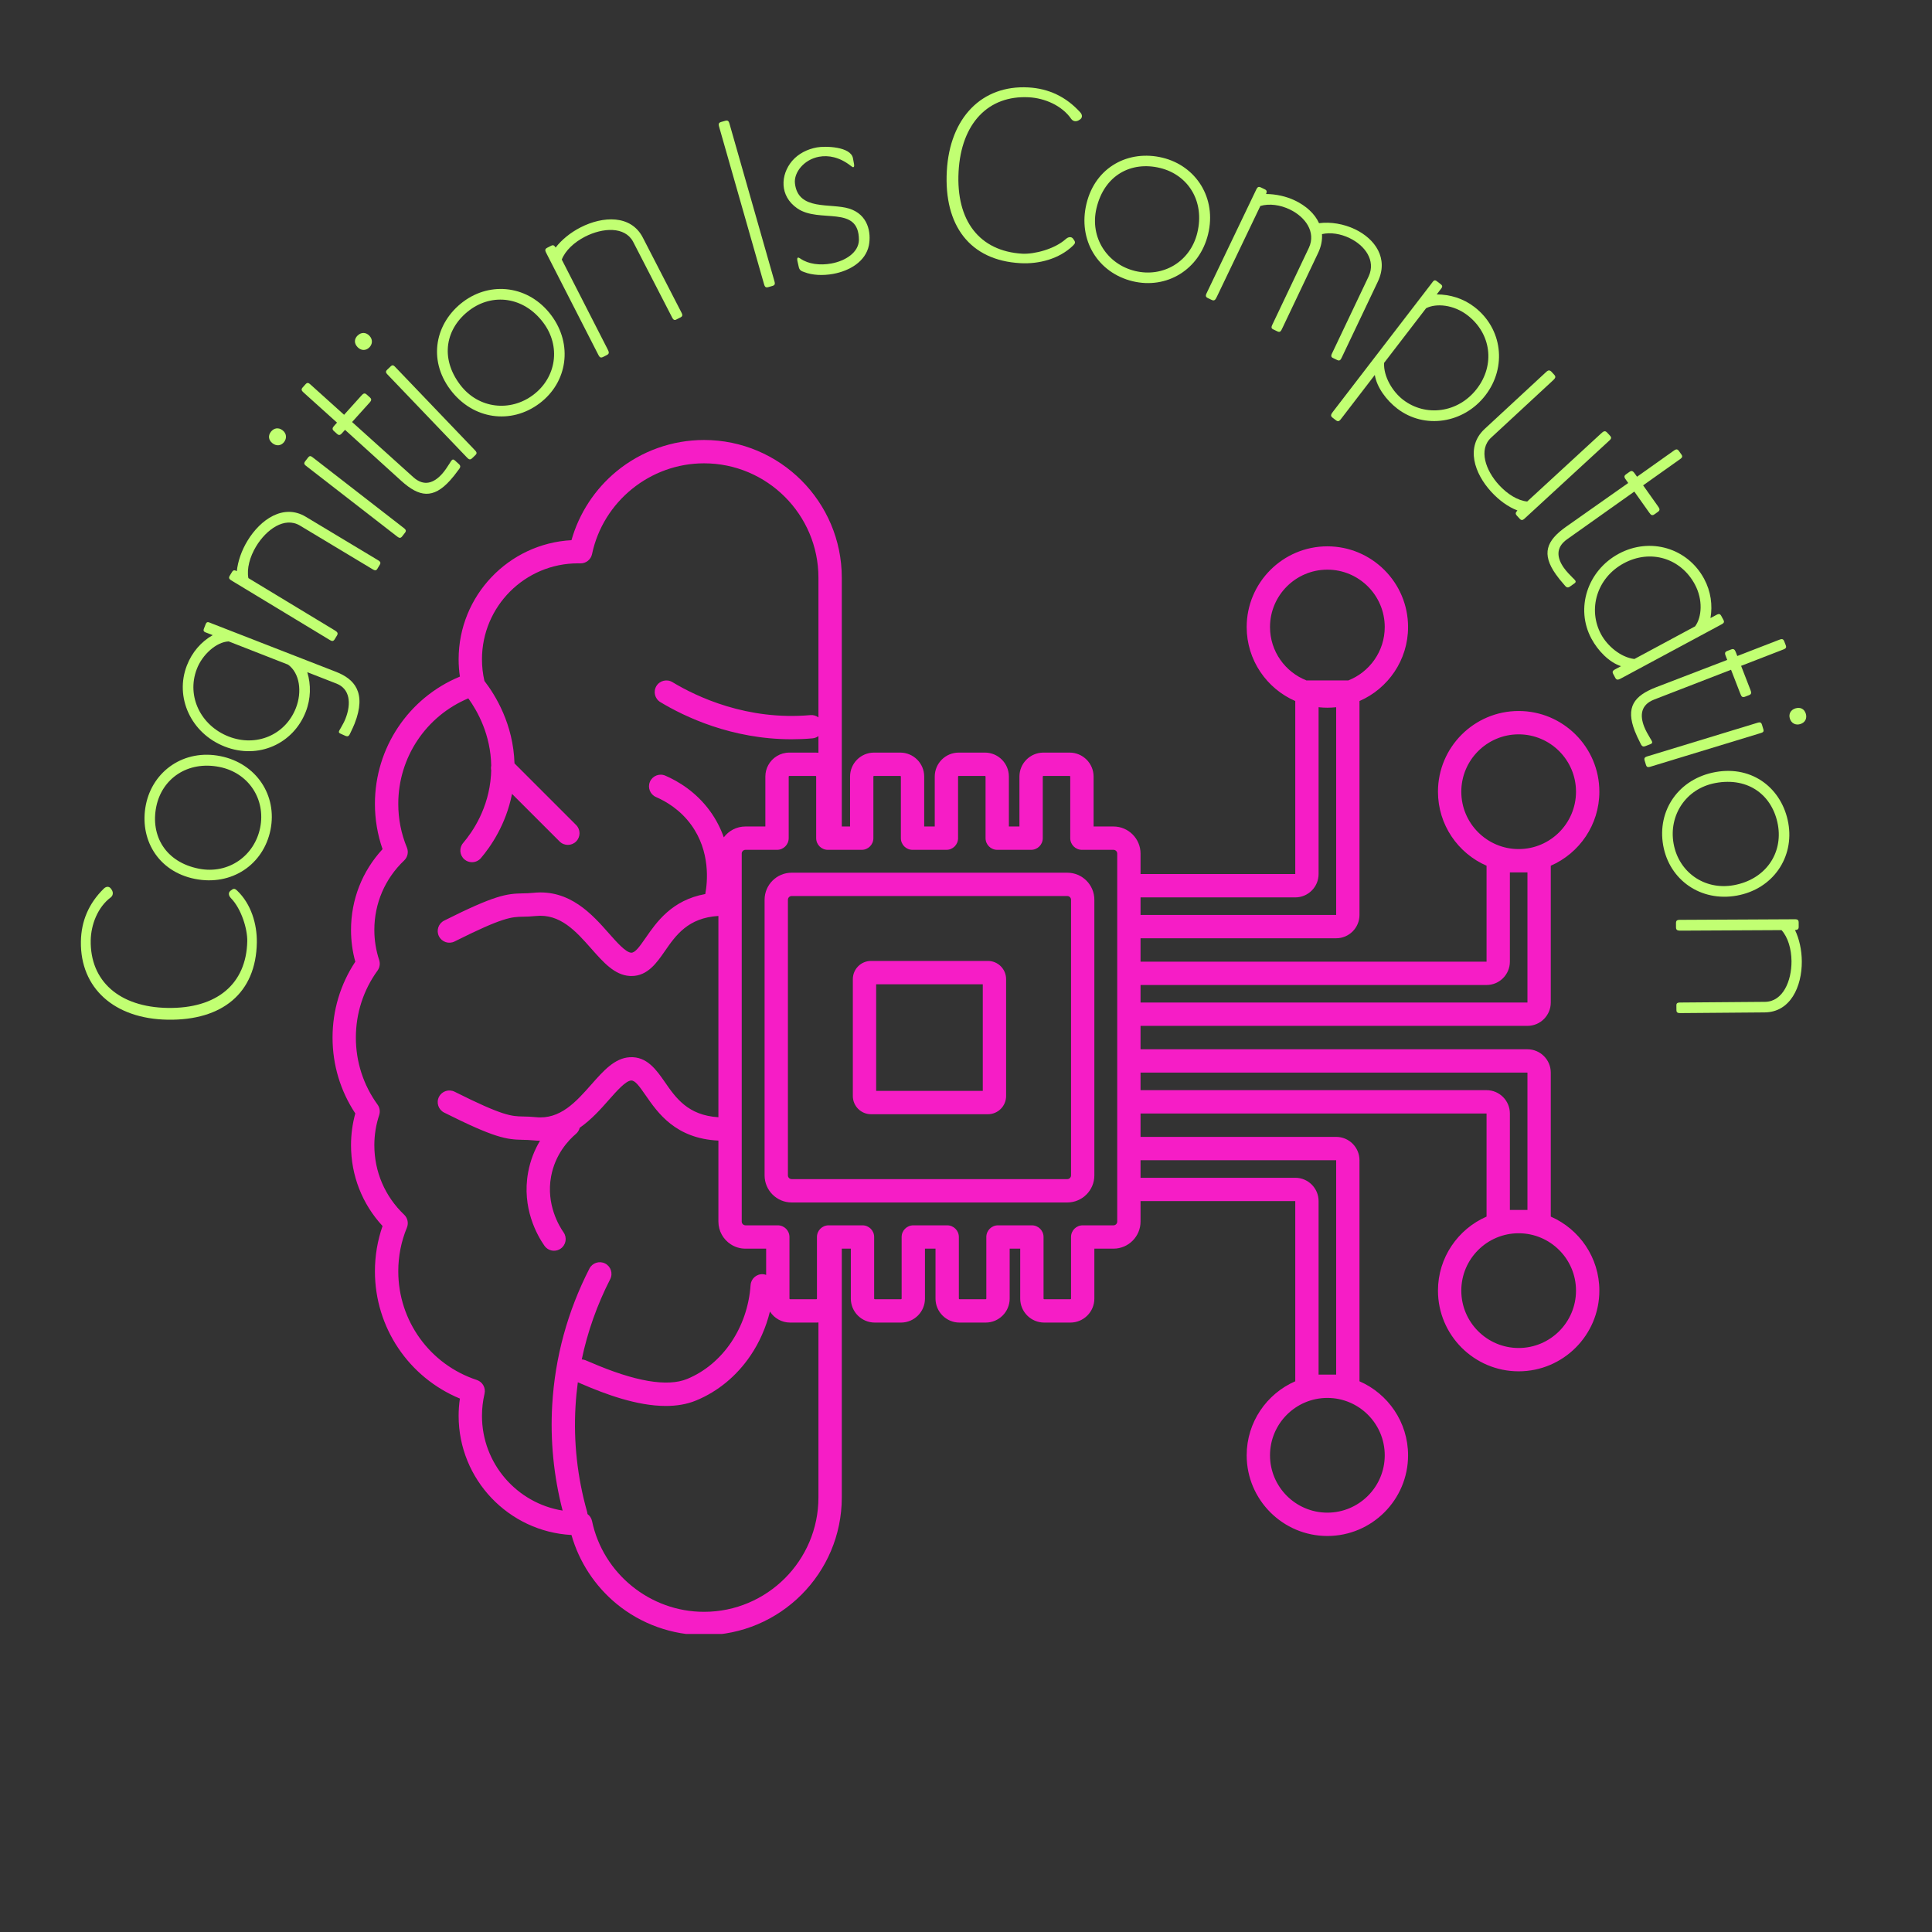 <svg xmlns="http://www.w3.org/2000/svg" xmlns:xlink="http://www.w3.org/1999/xlink" width="500" zoomAndPan="magnify" viewBox="0 0 375 375" height="500" preserveAspectRatio="xMidYMid meet" version="1.0"><rect x="0" y="0" width="375" height="375" fill="#333333" stroke="none"/><defs><g/><clipPath id="76880f5947"><path d="M 64.547 85.402 L 310.434 85.402 L 310.434 317.152 L 64.547 317.152 Z M 64.547 85.402 " clip-rule="nonzero"/></clipPath></defs><path fill="#f61dc6" d="M 170.062 191.047 L 190.758 191.047 L 190.758 211.742 L 170.062 211.742 Z M 169.066 216.27 L 191.754 216.27 C 193.703 216.27 195.285 214.684 195.285 212.738 L 195.285 190.051 C 195.285 188.102 193.703 186.516 191.754 186.516 L 169.066 186.516 C 167.117 186.516 165.535 188.102 165.535 190.051 L 165.535 212.738 C 165.535 214.684 167.117 216.27 169.066 216.27 " fill-opacity="1" fill-rule="nonzero"/><g clip-path="url(#76880f5947)"><path fill="#f61dc6" d="M 73.598 186.348 C 72.977 184.465 72.66 182.5 72.66 180.504 C 72.66 175.355 74.715 170.562 78.449 167.012 C 79.125 166.367 79.336 165.371 78.98 164.508 C 77.867 161.816 77.305 158.965 77.305 156.027 C 77.305 147.012 82.699 138.992 90.898 135.551 C 92.715 138.066 95.242 142.625 95.344 148.605 C 95.281 148.906 95.281 149.219 95.34 149.52 C 95.332 149.832 95.32 150.148 95.301 150.465 C 94.867 156.902 91.727 161.469 89.895 163.621 C 89.082 164.57 89.195 166 90.148 166.812 C 90.574 167.176 91.094 167.352 91.613 167.352 C 92.254 167.352 92.891 167.082 93.34 166.559 C 95.207 164.367 98.203 160.082 99.383 154.094 L 108.621 163.332 C 109.062 163.773 109.641 163.992 110.223 163.992 C 110.801 163.992 111.379 163.773 111.82 163.332 C 112.707 162.445 112.707 161.012 111.82 160.129 L 99.863 148.172 C 99.633 140.57 96.164 134.938 94.027 132.172 C 93.711 130.801 93.551 129.387 93.551 127.969 C 93.551 117.695 101.902 109.344 112.176 109.344 C 112.332 109.344 112.488 109.344 112.645 109.348 C 113.734 109.375 114.691 108.617 114.914 107.551 C 117.059 97.34 126.199 89.93 136.648 89.93 C 148.898 89.93 158.859 99.895 158.859 112.141 L 158.859 139.246 C 158.43 138.922 157.883 138.75 157.309 138.801 C 145.031 139.891 135.25 135.258 130.512 132.398 C 129.441 131.754 128.047 132.098 127.402 133.168 C 126.758 134.242 127.102 135.633 128.172 136.277 C 132.852 139.102 142.004 143.492 153.637 143.492 C 154.965 143.492 156.32 143.438 157.707 143.312 C 158.141 143.273 158.535 143.113 158.859 142.871 L 158.859 146.109 C 158.84 146.109 158.82 146.105 158.801 146.105 C 158.777 146.102 158.75 146.102 158.723 146.098 C 158.582 146.086 158.441 146.078 158.297 146.078 L 153.207 146.078 C 151.445 146.078 149.906 147.062 149.117 148.512 C 148.758 149.172 148.555 149.926 148.555 150.73 L 148.555 160.422 L 144.691 160.422 C 142.977 160.422 141.449 161.25 140.488 162.527 C 139.891 160.84 139.035 159.113 137.824 157.441 C 135.082 153.664 131.582 151.609 129.133 150.551 C 127.988 150.055 126.652 150.582 126.156 151.73 C 125.66 152.879 126.191 154.211 127.336 154.707 C 129.266 155.543 132.02 157.156 134.16 160.102 C 137.93 165.297 137.328 171.223 136.895 173.531 C 130.402 174.707 127.43 178.992 125.336 182.016 C 124.07 183.844 123.262 184.957 122.5 184.914 C 121.445 184.852 119.723 182.898 118.199 181.176 C 114.988 177.535 110.586 172.551 103.523 173.297 C 102.719 173.379 102.074 173.391 101.453 173.402 C 98.328 173.461 96.078 173.734 86.207 178.691 C 85.09 179.254 84.637 180.613 85.199 181.73 C 85.762 182.848 87.121 183.301 88.238 182.738 C 97.672 178.004 99.293 177.973 101.535 177.93 C 102.219 177.918 102.996 177.902 103.996 177.797 C 108.734 177.301 111.824 180.793 114.805 184.172 C 117.117 186.789 119.297 189.262 122.23 189.434 C 122.348 189.441 122.465 189.445 122.578 189.445 C 125.699 189.445 127.48 186.875 129.059 184.594 C 131.164 181.555 133.531 178.148 139.441 177.785 L 139.441 216.855 C 133.527 216.492 131.164 213.086 129.059 210.047 C 127.422 207.684 125.566 205.008 122.23 205.207 C 119.297 205.379 117.117 207.852 114.805 210.469 C 111.824 213.848 108.734 217.34 103.996 216.84 C 102.996 216.738 102.219 216.723 101.535 216.711 C 99.293 216.668 97.672 216.637 88.238 211.902 C 87.121 211.34 85.762 211.793 85.199 212.91 C 84.637 214.027 85.09 215.387 86.207 215.949 C 96.078 220.906 98.328 221.18 101.453 221.238 C 102.074 221.25 102.719 221.262 103.523 221.344 C 103.965 221.391 104.395 221.414 104.816 221.418 C 103.82 223.086 102.957 225.121 102.512 227.539 C 101.227 234.512 104.301 239.836 105.68 241.805 C 106.121 242.43 106.824 242.766 107.535 242.766 C 107.984 242.766 108.441 242.633 108.836 242.352 C 109.859 241.637 110.105 240.223 109.387 239.199 C 108.566 238.031 105.961 233.793 106.965 228.359 C 107.758 224.051 110.328 221.324 111.789 220.086 C 112.164 219.766 112.41 219.348 112.52 218.902 C 114.805 217.309 116.641 215.23 118.199 213.465 C 119.723 211.742 121.445 209.789 122.5 209.727 C 123.266 209.68 124.07 210.797 125.336 212.625 C 127.688 216.02 131.141 221 139.441 221.387 L 139.441 237.109 C 139.441 238.961 140.402 240.586 141.848 241.523 C 142.668 242.055 143.645 242.363 144.691 242.363 L 148.707 242.363 L 148.707 247.453 C 148.516 247.387 148.312 247.34 148.102 247.324 C 146.852 247.238 145.773 248.184 145.688 249.43 C 145.121 257.648 140.293 264.797 133.387 267.648 C 129.543 269.234 123.242 268.156 114.652 264.441 C 114.188 264.242 113.855 264.102 113.609 264.008 C 113.383 263.918 113.148 263.875 112.918 263.863 C 114.047 258.484 115.891 253.273 118.438 248.289 C 119.008 247.176 118.566 245.812 117.453 245.242 C 116.34 244.676 114.977 245.113 114.406 246.23 C 110.152 254.547 107.723 263.457 107.184 272.711 C 106.785 279.605 107.465 286.492 109.203 293.203 C 100.34 291.777 93.551 284.078 93.551 274.82 C 93.551 273.371 93.719 271.926 94.047 270.523 C 94.316 269.383 93.668 268.223 92.555 267.855 C 83.43 264.848 77.305 256.367 77.305 246.758 C 77.305 243.824 77.867 240.973 78.98 238.281 C 79.336 237.414 79.125 236.422 78.449 235.773 C 74.715 232.223 72.66 227.43 72.66 222.281 C 72.66 220.285 72.977 218.32 73.598 216.438 C 73.824 215.746 73.707 214.988 73.281 214.402 C 70.527 210.598 69.074 206.102 69.074 201.395 C 69.074 196.688 70.527 192.188 73.281 188.387 C 73.707 187.797 73.824 187.039 73.598 186.348 Z M 160.684 164.953 L 167.258 164.953 C 168.508 164.953 169.523 163.938 169.523 162.688 L 169.523 150.73 C 169.523 150.66 169.578 150.605 169.648 150.605 L 174.734 150.605 C 174.801 150.605 174.859 150.66 174.859 150.73 L 174.859 162.688 C 174.859 163.938 175.871 164.953 177.121 164.953 L 183.699 164.953 C 184.949 164.953 185.961 163.938 185.961 162.688 L 185.961 150.73 C 185.961 150.66 186.016 150.605 186.086 150.605 L 191.172 150.605 C 191.242 150.605 191.297 150.66 191.297 150.73 L 191.297 162.688 C 191.297 163.938 192.309 164.953 193.562 164.953 L 200.137 164.953 C 201.387 164.953 202.402 163.938 202.402 162.688 L 202.402 150.73 C 202.402 150.66 202.457 150.605 202.523 150.605 L 207.613 150.605 C 207.68 150.605 207.734 150.66 207.734 150.73 L 207.734 162.688 C 207.734 163.938 208.75 164.953 210 164.953 L 216.129 164.953 C 216.527 164.953 216.852 165.277 216.852 165.676 L 216.852 237.109 C 216.852 237.508 216.527 237.836 216.129 237.836 L 210.148 237.836 C 208.898 237.836 207.887 238.848 207.887 240.098 L 207.887 252.059 C 207.887 252.125 207.828 252.18 207.762 252.18 L 202.676 252.18 C 202.605 252.18 202.551 252.125 202.551 252.059 L 202.551 240.098 C 202.551 238.848 201.535 237.836 200.285 237.836 L 193.711 237.836 C 192.461 237.836 191.445 238.848 191.445 240.098 L 191.445 252.059 C 191.445 252.125 191.391 252.18 191.324 252.18 L 186.234 252.18 C 186.168 252.18 186.113 252.125 186.113 252.059 L 186.113 240.098 C 186.113 238.848 185.098 237.836 183.848 237.836 L 177.273 237.836 C 176.02 237.836 175.008 238.848 175.008 240.098 L 175.008 252.059 C 175.008 252.125 174.953 252.18 174.883 252.18 L 169.797 252.18 C 169.727 252.18 169.672 252.125 169.672 252.059 L 169.672 240.098 C 169.672 238.848 168.66 237.836 167.41 237.836 L 160.832 237.836 C 159.582 237.836 158.57 238.848 158.57 240.098 L 158.57 252.059 C 158.57 252.109 158.539 252.152 158.492 252.172 C 158.48 252.18 158.461 252.18 158.445 252.18 L 153.355 252.18 C 153.289 252.18 153.234 252.125 153.234 252.059 L 153.234 240.098 C 153.234 238.848 152.219 237.836 150.969 237.836 L 144.691 237.836 C 144.555 237.836 144.43 237.793 144.32 237.727 C 144.109 237.602 143.969 237.371 143.969 237.109 L 143.969 165.676 C 143.969 165.277 144.293 164.953 144.691 164.953 L 150.82 164.953 C 152.07 164.953 153.086 163.938 153.086 162.688 L 153.086 150.73 C 153.086 150.66 153.141 150.605 153.207 150.605 L 158.297 150.605 C 158.363 150.605 158.418 150.66 158.418 150.73 L 158.418 162.688 C 158.418 163.938 159.434 164.953 160.684 164.953 Z M 158.859 290.645 C 158.859 302.895 148.898 312.855 136.648 312.855 C 126.199 312.855 117.059 305.445 114.914 295.238 C 114.797 294.672 114.469 294.195 114.031 293.875 C 114.02 293.719 113.992 293.566 113.949 293.414 C 112.062 286.734 111.305 279.855 111.707 272.973 C 111.797 271.402 111.949 269.848 112.156 268.301 C 112.328 268.371 112.578 268.48 112.855 268.602 C 117.469 270.594 123.613 272.895 129.234 272.895 C 131.297 272.895 133.293 272.586 135.117 271.832 C 139.336 270.09 142.977 267.086 145.652 263.145 C 147.406 260.562 148.684 257.652 149.445 254.566 C 150.273 255.855 151.719 256.711 153.355 256.711 L 158.445 256.711 C 158.586 256.711 158.723 256.703 158.859 256.691 Z M 221.379 225.199 L 259.348 225.199 L 259.348 266.809 L 255.938 266.809 L 255.938 233.133 C 255.938 230.637 253.906 228.605 251.41 228.605 L 221.379 228.605 Z M 268.777 282.473 C 268.777 288.609 263.781 293.605 257.641 293.605 C 251.504 293.605 246.508 288.609 246.508 282.473 C 246.508 276.332 251.504 271.336 257.641 271.336 C 263.781 271.336 268.777 276.332 268.777 282.473 Z M 221.379 208.191 L 296.477 208.191 L 296.477 234.848 L 293.066 234.848 L 293.066 216.129 C 293.066 213.633 291.035 211.602 288.539 211.602 L 221.379 211.602 Z M 305.902 250.508 C 305.902 256.648 300.91 261.645 294.77 261.645 C 288.633 261.645 283.637 256.648 283.637 250.508 C 283.637 244.371 288.633 239.375 294.77 239.375 C 300.91 239.375 305.902 244.371 305.902 250.508 Z M 221.379 191.188 L 288.539 191.188 C 291.035 191.188 293.066 189.156 293.066 186.66 L 293.066 169.332 L 296.477 169.332 L 296.477 194.594 L 221.379 194.594 Z M 283.637 153.668 C 283.637 147.531 288.633 142.535 294.77 142.535 C 300.91 142.535 305.902 147.531 305.902 153.668 C 305.902 159.809 300.91 164.805 294.77 164.805 C 288.633 164.805 283.637 159.809 283.637 153.668 Z M 221.379 174.184 L 251.41 174.184 C 253.906 174.184 255.938 172.148 255.938 169.652 L 255.938 137.273 C 256.5 137.336 257.066 137.367 257.641 137.367 C 258.219 137.367 258.785 137.336 259.348 137.273 L 259.348 177.59 L 221.379 177.59 Z M 246.508 121.707 C 246.508 115.566 251.504 110.57 257.641 110.57 C 263.781 110.57 268.777 115.566 268.777 121.707 C 268.777 126.422 265.828 130.457 261.684 132.078 C 261.66 132.078 261.637 132.074 261.609 132.074 L 253.676 132.074 C 253.652 132.074 253.625 132.078 253.602 132.078 C 249.457 130.457 246.508 126.422 246.508 121.707 Z M 68.965 216.117 C 68.41 218.121 68.133 220.188 68.133 222.281 C 68.133 228.172 70.297 233.688 74.254 237.969 C 73.273 240.789 72.773 243.738 72.773 246.758 C 72.773 257.656 79.324 267.348 89.266 271.461 C 89.102 272.57 89.02 273.695 89.02 274.82 C 89.02 287.164 98.734 297.285 110.922 297.941 C 112.398 303.152 115.469 307.852 119.691 311.32 C 124.453 315.23 130.477 317.383 136.648 317.383 C 151.395 317.383 163.391 305.391 163.391 290.645 L 163.391 242.363 L 165.145 242.363 L 165.145 252.059 C 165.145 254.621 167.23 256.711 169.797 256.711 L 174.883 256.711 C 177.449 256.711 179.535 254.621 179.535 252.059 L 179.535 242.363 L 181.582 242.363 L 181.582 252.059 C 181.582 254.621 183.672 256.711 186.234 256.711 L 191.324 256.711 C 193.887 256.711 195.977 254.621 195.977 252.059 L 195.977 242.363 L 198.023 242.363 L 198.023 252.059 C 198.023 254.621 200.109 256.711 202.676 256.711 L 207.762 256.711 C 210.328 256.711 212.414 254.621 212.414 252.059 L 212.414 242.363 L 216.129 242.363 C 219.023 242.363 221.379 240.008 221.379 237.109 L 221.379 233.133 L 251.41 233.133 L 251.41 268.105 C 245.867 270.52 241.98 276.051 241.98 282.473 C 241.98 291.109 249.008 298.133 257.641 298.133 C 266.277 298.133 273.305 291.109 273.305 282.473 C 273.305 276.051 269.418 270.52 263.875 268.105 L 263.875 225.199 C 263.875 222.699 261.844 220.668 259.348 220.668 L 221.379 220.668 L 221.379 216.129 L 288.539 216.129 L 288.539 236.141 C 282.996 238.559 279.109 244.086 279.109 250.508 C 279.109 259.145 286.133 266.172 294.77 266.172 C 303.406 266.172 310.434 259.145 310.434 250.508 C 310.434 244.086 306.547 238.559 301.004 236.141 L 301.004 208.191 C 301.004 205.695 298.973 203.664 296.477 203.664 L 221.379 203.664 L 221.379 199.121 L 296.477 199.121 C 298.973 199.121 301.004 197.09 301.004 194.594 L 301.004 168.035 C 306.547 165.621 310.434 160.09 310.434 153.668 C 310.434 145.031 303.406 138.004 294.77 138.004 C 286.133 138.004 279.109 145.031 279.109 153.668 C 279.109 160.09 282.996 165.621 288.539 168.035 L 288.539 186.66 L 221.379 186.66 L 221.379 182.117 L 259.348 182.117 C 261.844 182.117 263.875 180.086 263.875 177.59 L 263.875 136.07 C 269.418 133.656 273.305 128.129 273.305 121.707 C 273.305 113.07 266.277 106.043 257.641 106.043 C 249.008 106.043 241.98 113.07 241.98 121.707 C 241.98 128.129 245.867 133.656 251.41 136.07 L 251.41 169.652 L 221.379 169.652 L 221.379 165.676 C 221.379 162.781 219.023 160.422 216.129 160.422 L 212.266 160.422 L 212.266 150.73 C 212.266 148.164 210.176 146.078 207.613 146.078 L 202.523 146.078 C 199.961 146.078 197.871 148.164 197.871 150.73 L 197.871 160.422 L 195.824 160.422 L 195.824 150.73 C 195.824 148.164 193.738 146.078 191.172 146.078 L 186.086 146.078 C 183.52 146.078 181.434 148.164 181.434 150.73 L 181.434 160.422 L 179.387 160.422 L 179.387 150.73 C 179.387 148.164 177.301 146.078 174.734 146.078 L 169.648 146.078 C 167.082 146.078 164.996 148.164 164.996 150.73 L 164.996 160.422 L 163.391 160.422 L 163.391 112.141 C 163.391 97.398 151.395 85.402 136.648 85.402 C 130.477 85.402 124.453 87.555 119.691 91.469 C 115.469 94.934 112.398 99.633 110.922 104.848 C 98.734 105.5 89.02 115.621 89.02 127.969 C 89.02 129.094 89.102 130.215 89.266 131.324 C 79.324 135.438 72.773 145.129 72.773 156.027 C 72.773 159.051 73.273 162 74.254 164.82 C 70.297 169.102 68.133 174.613 68.133 180.504 C 68.133 182.598 68.41 184.668 68.965 186.668 C 66.07 191.043 64.547 196.109 64.547 201.395 C 64.547 206.68 66.07 211.746 68.965 216.117 " fill-opacity="1" fill-rule="nonzero"/></g><path fill="#f61dc6" d="M 207.887 174.645 L 207.887 228.145 C 207.887 228.543 207.559 228.867 207.16 228.867 L 153.66 228.867 C 153.262 228.867 152.934 228.543 152.934 228.145 L 152.934 174.645 C 152.934 174.242 153.262 173.918 153.66 173.918 L 207.16 173.918 C 207.559 173.918 207.887 174.242 207.887 174.645 Z M 148.406 174.645 L 148.406 228.145 C 148.406 231.039 150.762 233.398 153.66 233.398 L 207.16 233.398 C 210.059 233.398 212.414 231.039 212.414 228.145 L 212.414 174.645 C 212.414 171.746 210.059 169.391 207.16 169.391 L 153.66 169.391 C 150.762 169.391 148.406 171.746 148.406 174.645 " fill-opacity="1" fill-rule="nonzero"/><g fill="#c1ff72" fill-opacity="1"><g transform="translate(49.167, 201.997)"><g><path d="M -3.113 -29.105 C -3.629 -29.59 -3.82 -29.59 -4.398 -29.125 C -4.637 -28.938 -4.738 -28.75 -4.742 -28.512 C -4.746 -28.227 -4.605 -27.938 -4.324 -27.648 C -2.309 -25.566 -1.133 -21.691 -1.172 -19.309 C -1.352 -11.023 -7.047 -6.207 -16.617 -6.359 C -26 -6.508 -31.684 -11.551 -31.559 -19.457 C -31.508 -22.504 -30.215 -25.914 -27.66 -27.824 C -27.371 -28.059 -27.273 -28.344 -27.27 -28.629 C -27.266 -28.914 -27.402 -29.203 -27.59 -29.445 C -27.914 -29.973 -28.531 -30.031 -29.066 -29.469 C -31.918 -26.656 -33.402 -23.25 -33.465 -19.25 C -33.609 -10.25 -27.035 -4.238 -16.605 -4.074 C -6.035 -3.906 0.527 -9.23 0.684 -19.043 C 0.738 -22.66 -0.438 -26.539 -3.113 -29.105 Z M -3.113 -29.105 "/></g></g></g><g fill="#c1ff72" fill-opacity="1"><g transform="translate(49.197, 175.554)"><g><path d="M -11.387 -4.965 C -4.246 -3.527 1.945 -7.723 3.309 -14.492 C 4.652 -21.168 0.559 -27.383 -6.398 -28.785 C -13.445 -30.207 -19.551 -25.945 -20.879 -19.363 C -22.203 -12.777 -18.625 -6.422 -11.387 -4.965 Z M -10.555 -6.934 C -17.102 -8.203 -19.996 -13.355 -18.871 -18.957 C -17.77 -24.422 -12.785 -27.934 -6.578 -26.684 C -0.926 -25.547 2.41 -20.406 1.301 -14.895 C 0.207 -9.48 -4.801 -5.824 -10.555 -6.934 Z M -10.555 -6.934 "/></g></g></g><g fill="#c1ff72" fill-opacity="1"><g transform="translate(53.567, 151.616)"><g><path d="M 5.773 -13.441 C 6.781 -16.012 6.812 -18.711 6.078 -21.145 L 11.758 -18.926 C 14.328 -17.918 14.668 -15.125 13.488 -12.109 C 13.262 -11.531 12.93 -10.945 12.578 -10.316 C 12.43 -10.066 12.301 -9.863 12.25 -9.73 C 12.16 -9.508 12.199 -9.34 12.551 -9.203 L 13.512 -8.773 C 14.133 -8.531 14.242 -8.949 14.516 -9.508 C 14.801 -10.113 15.055 -10.625 15.262 -11.16 C 17.641 -17.234 15.18 -19.832 11.676 -21.207 L -12.465 -30.605 C -13.086 -30.848 -13.406 -31.078 -13.648 -30.457 L -13.98 -29.613 C -14.223 -28.992 -13.832 -28.941 -13.211 -28.699 L -12.281 -28.336 C -14.516 -27.062 -16.281 -25.043 -17.285 -22.469 C -19.699 -16.305 -16.52 -9.281 -9.953 -6.711 C -3.391 -4.141 3.359 -7.277 5.773 -13.441 Z M -9.191 -8.66 C -14.602 -10.781 -17.383 -16.473 -15.379 -21.723 C -14.332 -24.535 -11.562 -27.031 -9.176 -27.117 L 2.355 -22.605 C 4.621 -20.949 5.098 -17.336 3.867 -14.188 C 1.816 -8.953 -3.824 -6.562 -9.191 -8.66 Z M -9.191 -8.66 "/></g></g></g><g fill="#c1ff72" fill-opacity="1"><g transform="translate(61.935, 129.089)"><g><path d="M 11.145 -20.531 L -2.57 -28.777 C -6.891 -31.391 -11.395 -28.27 -13.906 -24.113 C -15.066 -22.199 -15.77 -20.121 -15.965 -18.234 C -16.355 -18.414 -16.625 -18.523 -16.895 -18.074 L -17.34 -17.34 C -17.684 -16.77 -17.293 -16.59 -16.723 -16.242 L 1.773 -5.051 C 2.344 -4.703 2.688 -4.441 3.031 -5.012 L 3.477 -5.746 C 3.797 -6.273 3.43 -6.496 2.859 -6.844 L -13.723 -16.879 C -14.066 -18.699 -13.453 -21 -12.223 -23.039 C -10.223 -26.34 -6.711 -28.832 -3.754 -27.098 L 10.125 -18.754 C 10.656 -18.434 11.039 -18.148 11.344 -18.742 L 11.785 -19.477 C 12.105 -20.004 11.715 -20.188 11.145 -20.531 Z M 11.145 -20.531 "/></g></g></g><g fill="#c1ff72" fill-opacity="1"><g transform="translate(74.444, 108.778)"><g><path d="M 2.375 -4.848 C 2.902 -4.441 3.211 -4.141 3.617 -4.668 L 4.172 -5.383 C 4.551 -5.871 4.184 -6.098 3.656 -6.504 L -13.465 -19.785 C -14.031 -20.223 -14.266 -20.465 -14.645 -19.973 L -15.199 -19.258 C -15.609 -18.73 -15.277 -18.535 -14.75 -18.129 Z M -19.301 -22.984 C -18.719 -23.734 -18.836 -24.672 -19.59 -25.254 C -20.379 -25.867 -21.277 -25.719 -21.863 -24.969 C -22.445 -24.215 -22.336 -23.348 -21.547 -22.734 C -20.793 -22.148 -19.887 -22.23 -19.301 -22.984 Z M -19.301 -22.984 "/></g></g></g><g fill="#c1ff72" fill-opacity="1"><g transform="translate(79.435, 101.972)"><g><path d="M -14.371 -19.551 C -14.402 -19.516 -14.434 -19.48 -14.5 -19.41 C -14.852 -19.02 -15.07 -18.707 -14.645 -18.324 L -14.008 -17.75 C -13.512 -17.305 -13.262 -17.652 -12.816 -18.148 L -12.465 -18.539 L -1.527 -8.621 C 1.938 -5.496 4.625 -5.062 7.941 -8.742 C 8.453 -9.309 8.926 -9.906 9.461 -10.645 C 9.84 -11.133 10.129 -11.453 9.633 -11.898 L 8.852 -12.602 C 8.57 -12.855 8.402 -12.812 8.246 -12.637 C 8.117 -12.496 7.992 -12.285 7.867 -12.078 C 7.402 -11.344 6.902 -10.578 6.359 -9.977 C 4.797 -8.242 2.883 -7.469 0.793 -9.348 L -11.094 -20.059 L -7.875 -23.633 C -7.84 -23.668 -7.777 -23.738 -7.746 -23.773 C -7.395 -24.164 -7.207 -24.445 -7.633 -24.828 L -8.27 -25.398 C -8.695 -25.781 -8.953 -25.566 -9.336 -25.141 C -9.367 -25.105 -9.398 -25.07 -9.43 -25.035 L -12.648 -21.461 L -18.949 -27.137 C -19.406 -27.551 -19.695 -27.875 -20.109 -27.414 L -20.684 -26.777 C -21.129 -26.281 -20.777 -26.031 -20.285 -25.582 L -14.02 -19.941 Z M -14.371 -19.551 "/></g></g></g><g fill="#c1ff72" fill-opacity="1"><g transform="translate(87.369, 93.032)"><g><path d="M 3.062 -4.445 C 3.523 -3.965 3.785 -3.621 4.266 -4.082 L 4.918 -4.711 C 5.367 -5.137 5.035 -5.414 4.574 -5.895 L -10.41 -21.547 C -10.906 -22.066 -11.102 -22.34 -11.547 -21.91 L -12.203 -21.285 C -12.684 -20.824 -12.387 -20.582 -11.926 -20.102 Z M -15.711 -25.57 C -15.023 -26.23 -15.004 -27.172 -15.664 -27.859 C -16.355 -28.582 -17.262 -28.57 -17.953 -27.91 C -18.641 -27.254 -18.66 -26.379 -17.969 -25.656 C -17.309 -24.965 -16.398 -24.914 -15.711 -25.57 Z M -15.711 -25.57 "/></g></g></g><g fill="#c1ff72" fill-opacity="1"><g transform="translate(92.62, 86.92)"><g><path d="M -5.207 -11.281 C -0.828 -5.457 6.586 -4.477 12.105 -8.629 C 17.547 -12.723 18.621 -20.086 14.355 -25.758 C 10.035 -31.504 2.641 -32.379 -2.727 -28.344 C -8.09 -24.305 -9.645 -17.18 -5.207 -11.281 Z M -3.273 -12.195 C -7.32 -17.496 -6.062 -23.27 -1.492 -26.707 C 2.961 -30.055 9.02 -29.367 12.824 -24.305 C 16.289 -19.699 15.363 -13.641 10.871 -10.266 C 6.457 -6.941 0.285 -7.543 -3.273 -12.195 Z M -3.273 -12.195 "/></g></g></g><g fill="#c1ff72" fill-opacity="1"><g transform="translate(111.834, 71.959)"><g><path d="M 20.277 -11.602 L 12.949 -25.824 C 10.652 -30.32 5.18 -30.035 0.855 -27.824 C -1.137 -26.805 -2.828 -25.406 -3.988 -23.906 C -4.223 -24.266 -4.398 -24.496 -4.863 -24.258 L -5.625 -23.867 C -6.219 -23.566 -5.98 -23.203 -5.68 -22.609 L 4.164 -3.359 C 4.469 -2.766 4.621 -2.363 5.215 -2.668 L 5.98 -3.059 C 6.531 -3.34 6.336 -3.723 6.031 -4.316 L -2.793 -21.574 C -2.129 -23.305 -0.395 -24.938 1.723 -26.023 C 5.16 -27.777 9.457 -28.051 11.062 -25.02 L 18.477 -10.625 C 18.758 -10.074 18.934 -9.629 19.504 -9.973 L 20.27 -10.363 C 20.82 -10.648 20.582 -11.008 20.277 -11.602 Z M 20.277 -11.602 "/></g></g></g><g fill="#c1ff72" fill-opacity="1"><g transform="translate(133.067, 61.242)"><g/></g></g><g fill="#c1ff72" fill-opacity="1"><g transform="translate(143.018, 57.473)"><g><path d="M -3.055 -33.797 C -3.695 -33.613 -3.531 -33.215 -3.352 -32.574 L 5.195 -2.621 C 5.379 -1.98 5.449 -1.555 6.09 -1.738 L 6.914 -1.973 C 7.555 -2.156 7.395 -2.555 7.211 -3.195 L -1.336 -33.148 C -1.52 -33.789 -1.59 -34.215 -2.23 -34.031 Z M -3.055 -33.797 "/></g></g></g><g fill="#c1ff72" fill-opacity="1"><g transform="translate(151.571, 54.58)"><g><path d="M 13.992 -23.855 C 13.57 -26.152 8.613 -26.266 6.973 -25.965 C 5.145 -25.629 3.414 -24.781 2.176 -23.344 C -0.094 -20.656 -0.312 -16.547 3.18 -14.137 C 7.5 -11.148 15.141 -14.918 15.145 -7.996 C 15.098 -5.613 12.594 -3.945 9.781 -3.434 C 7.625 -3.039 5.352 -3.301 3.801 -4.375 C 3.578 -4.527 3.422 -4.594 3.328 -4.578 C 3.188 -4.551 3.129 -4.348 3.195 -3.973 L 3.457 -2.809 C 3.586 -2.105 4.004 -1.941 4.57 -1.754 C 6.082 -1.16 8.137 -1.051 10.148 -1.418 C 13.336 -2 16.438 -3.824 17.078 -6.945 C 17.551 -9.402 16.957 -12.926 13.258 -14.09 C 9.66 -15.223 3.328 -13.582 2.727 -18.992 C 2.492 -21.078 4.449 -23.613 7.402 -24.156 C 9.227 -24.488 11.379 -24.105 13.582 -22.379 C 13.812 -22.18 13.973 -22.109 14.062 -22.129 C 14.203 -22.152 14.266 -22.359 14.195 -22.734 Z M 13.992 -23.855 "/></g></g></g><g fill="#c1ff72" fill-opacity="1"><g transform="translate(169.084, 51.337)"><g/></g></g><g fill="#c1ff72" fill-opacity="1"><g transform="translate(179.06, 49.66)"><g><path d="M 29.203 -1.977 C 29.707 -2.477 29.719 -2.664 29.273 -3.262 C 29.098 -3.512 28.91 -3.617 28.672 -3.629 C 28.387 -3.645 28.094 -3.516 27.793 -3.246 C 25.637 -1.316 21.719 -0.289 19.34 -0.418 C 11.066 -0.922 6.477 -6.801 7 -16.359 C 7.516 -25.727 12.773 -31.211 20.668 -30.777 C 23.711 -30.609 27.07 -29.188 28.879 -26.559 C 29.102 -26.262 29.383 -26.148 29.668 -26.133 C 29.953 -26.117 30.246 -26.246 30.496 -26.422 C 31.035 -26.727 31.117 -27.344 30.574 -27.898 C 27.875 -30.859 24.531 -32.473 20.535 -32.691 C 11.547 -33.184 5.285 -26.852 4.715 -16.434 C 4.137 -5.879 9.203 0.887 19 1.422 C 22.613 1.621 26.535 0.594 29.203 -1.977 Z M 29.203 -1.977 "/></g></g></g><g fill="#c1ff72" fill-opacity="1"><g transform="translate(205.481, 50.718)"><g><path d="M 5.406 -11.188 C 3.688 -4.105 7.641 2.242 14.352 3.867 C 20.973 5.473 27.34 1.625 29.012 -5.273 C 30.707 -12.262 26.684 -18.527 20.16 -20.109 C 13.633 -21.688 7.141 -18.359 5.406 -11.188 Z M 7.34 -10.277 C 8.863 -16.77 14.121 -19.465 19.676 -18.117 C 25.094 -16.805 28.41 -11.691 26.918 -5.535 C 25.562 0.066 20.297 3.199 14.832 1.879 C 9.465 0.578 6.008 -4.57 7.34 -10.277 Z M 7.34 -10.277 "/></g></g></g><g fill="#c1ff72" fill-opacity="1"><g transform="translate(229.154, 55.321)"><g><path d="M 14.539 -18.227 L 5.199 1.273 C 4.91 1.875 4.684 2.242 5.281 2.531 L 6.055 2.902 C 6.613 3.168 6.801 2.781 7.086 2.18 L 15.48 -15.344 C 17.262 -15.863 19.375 -15.539 21.18 -14.672 C 24.188 -13.234 26.324 -10.309 24.906 -7.238 L 17.934 7.43 C 17.668 7.988 17.418 8.395 18.039 8.641 L 18.812 9.012 C 19.371 9.277 19.512 8.871 19.801 8.27 L 26.672 -6.184 C 27.289 -7.469 27.523 -8.73 27.441 -9.879 C 29.16 -10.27 31.102 -9.922 32.777 -9.117 C 35.785 -7.68 37.922 -4.754 36.504 -1.684 L 29.531 12.984 C 29.262 13.543 29.016 13.949 29.637 14.195 L 30.41 14.566 C 30.969 14.832 31.109 14.426 31.398 13.824 L 38.27 -0.629 C 40.449 -5.18 37.723 -8.969 33.855 -10.82 C 31.668 -11.867 29.125 -12.293 26.871 -12 C 26.031 -13.883 24.277 -15.406 22.215 -16.395 C 20.5 -17.219 18.488 -17.652 16.594 -17.664 C 16.734 -18.07 16.816 -18.348 16.344 -18.574 L 15.57 -18.945 C 14.969 -19.234 14.828 -18.828 14.539 -18.227 Z M 14.539 -18.227 "/></g></g></g><g fill="#c1ff72" fill-opacity="1"><g transform="translate(259.788, 69.935)"><g><path d="M 19.078 -15.371 C 18.586 -15.75 18.402 -15.352 17.996 -14.82 L -0.98 9.875 C -1.387 10.406 -1.648 10.746 -1.16 11.121 L -0.477 11.645 C 0.051 12.051 0.273 11.68 0.68 11.152 L 7.062 2.844 C 7.445 5.238 9.301 7.746 11.418 9.371 C 16.703 13.434 24.328 12.266 28.535 6.789 C 32.742 1.316 31.832 -6.172 26.391 -10.352 C 24.238 -12.008 21.656 -12.789 19.078 -12.789 L 19.656 -13.547 C 20.062 -14.074 20.398 -14.355 19.871 -14.762 Z M 17.016 -10.109 C 18.988 -11.113 22.359 -10.809 25.039 -8.75 C 29.648 -5.207 30.445 0.867 26.875 5.516 C 23.219 10.273 16.895 11 12.551 7.66 C 10.512 6.094 8.734 3.168 8.863 0.504 Z M 17.016 -10.109 "/></g></g></g><g fill="#c1ff72" fill-opacity="1"><g transform="translate(279.202, 84.329)"><g><path d="M 16.996 16.07 L 32.938 1.395 C 33.395 0.973 33.742 0.719 33.324 0.266 L 32.742 -0.367 C 32.289 -0.855 31.977 -0.566 31.52 -0.148 L 17.227 13.012 C 15.379 12.836 13.375 11.574 11.762 9.82 C 9.148 6.984 7.734 2.914 10.219 0.625 L 22.102 -10.379 C 22.59 -10.828 22.906 -11.121 22.488 -11.574 L 21.906 -12.207 C 21.418 -12.664 21.137 -12.34 20.68 -11.922 L 8.941 -1.047 C 5.223 2.441 6.969 7.566 10.258 11.141 C 11.773 12.789 13.543 14.074 15.332 14.754 C 15.016 15.113 14.836 15.34 15.223 15.762 L 15.805 16.395 C 16.223 16.848 16.543 16.492 16.996 16.07 Z M 16.996 16.07 "/></g></g></g><g fill="#c1ff72" fill-opacity="1"><g transform="translate(295.22, 101.854)"><g><path d="M 22.223 -9.746 C 22.195 -9.785 22.168 -9.824 22.113 -9.902 C 21.809 -10.328 21.551 -10.613 21.082 -10.281 L 20.383 -9.785 C 19.84 -9.402 20.129 -9.078 20.512 -8.535 L 20.816 -8.105 L 8.746 0.395 C 4.938 3.094 3.93 5.621 6.793 9.66 C 7.234 10.281 7.715 10.879 8.316 11.559 C 8.711 12.039 8.961 12.387 9.504 12 L 10.359 11.395 C 10.668 11.176 10.664 11.004 10.527 10.809 C 10.418 10.652 10.238 10.488 10.062 10.32 C 9.449 9.703 8.812 9.047 8.344 8.387 C 6.992 6.484 6.656 4.445 8.949 2.82 L 22 -6.438 L 24.785 -2.512 C 24.812 -2.473 24.867 -2.398 24.895 -2.359 C 25.195 -1.93 25.43 -1.688 25.895 -2.016 L 26.594 -2.512 C 27.059 -2.844 26.906 -3.145 26.574 -3.609 C 26.547 -3.648 26.52 -3.688 26.492 -3.727 L 23.711 -7.648 L 30.625 -12.555 C 31.129 -12.91 31.508 -13.121 31.148 -13.625 L 30.652 -14.324 C 30.266 -14.867 29.945 -14.582 29.402 -14.195 L 22.527 -9.32 Z M 22.223 -9.746 "/></g></g></g><g fill="#c1ff72" fill-opacity="1"><g transform="translate(302.389, 110.855)"><g><path d="M 28.383 1.5 C 25.16 -4.496 17.895 -6.648 11.812 -3.375 C 5.73 -0.105 3.348 7.23 6.504 13.102 C 7.789 15.492 9.945 17.688 12.246 18.453 L 11.406 18.902 C 10.82 19.219 10.418 19.379 10.734 19.965 L 11.141 20.723 C 11.434 21.266 11.812 21.062 12.398 20.746 L 31.441 10.508 C 32.031 10.191 32.43 10.031 32.137 9.488 L 31.707 8.691 C 31.395 8.102 31.039 8.348 30.449 8.664 L 29.613 9.113 C 30.047 6.609 29.691 3.934 28.383 1.5 Z M 8.375 12.258 C 5.781 7.434 7.52 1.312 12.805 -1.531 C 17.961 -4.305 23.832 -2.539 26.582 2.578 C 28.184 5.555 27.945 8.93 26.633 10.715 L 14.848 17.055 C 12.195 16.75 9.594 14.523 8.375 12.258 Z M 8.375 12.258 "/></g></g></g><g fill="#c1ff72" fill-opacity="1"><g transform="translate(313.088, 130.859)"><g><path d="M 23.93 -4.016 C 23.914 -4.059 23.898 -4.105 23.863 -4.191 C 23.672 -4.68 23.492 -5.02 22.957 -4.812 L 22.16 -4.504 C 21.539 -4.262 21.738 -3.879 21.977 -3.258 L 22.168 -2.77 L 8.383 2.523 C 4.031 4.207 2.434 6.41 4.223 11.031 C 4.5 11.742 4.82 12.434 5.234 13.242 C 5.504 13.805 5.66 14.203 6.281 13.961 L 7.258 13.582 C 7.613 13.445 7.648 13.277 7.562 13.055 C 7.496 12.879 7.363 12.672 7.234 12.469 C 6.789 11.719 6.332 10.93 6.039 10.172 C 5.195 7.996 5.367 5.938 7.988 4.922 L 22.906 -0.859 L 24.645 3.625 C 24.664 3.668 24.695 3.758 24.715 3.801 C 24.902 4.293 25.07 4.586 25.602 4.379 L 26.402 4.07 C 26.934 3.863 26.859 3.535 26.652 3 C 26.633 2.957 26.617 2.91 26.598 2.867 L 24.859 -1.617 L 32.766 -4.68 C 33.344 -4.906 33.758 -5.016 33.535 -5.594 L 33.227 -6.391 C 32.984 -7.012 32.602 -6.812 31.98 -6.574 L 24.121 -3.527 Z M 23.93 -4.016 "/></g></g></g><g fill="#c1ff72" fill-opacity="1"><g transform="translate(317.498, 141.967)"><g><path d="M 2.59 4.738 C 1.953 4.93 1.527 5.012 1.723 5.648 L 1.988 6.516 C 2.168 7.105 2.562 6.938 3.199 6.742 L 23.93 0.422 C 24.609 0.211 24.945 0.16 24.762 -0.43 L 24.5 -1.297 C 24.305 -1.934 23.953 -1.777 23.316 -1.582 Z M 29.91 -2.5 C 30.188 -1.586 31.02 -1.145 31.93 -1.422 C 32.887 -1.715 33.285 -2.531 33.008 -3.441 C 32.73 -4.355 31.957 -4.766 31 -4.473 C 30.09 -4.195 29.633 -3.41 29.91 -2.5 Z M 29.91 -2.5 "/></g></g></g><g fill="#c1ff72" fill-opacity="1"><g transform="translate(320.581, 149.413)"><g><path d="M 12.414 0.438 C 5.242 1.723 1.027 7.895 2.246 14.695 C 3.445 21.398 9.535 25.676 16.52 24.426 C 23.598 23.156 27.711 16.953 26.527 10.344 C 25.344 3.734 19.684 -0.863 12.414 0.438 Z M 12.363 2.574 C 18.918 1.352 23.504 5.078 24.512 10.703 C 25.496 16.191 22.148 21.289 15.914 22.406 C 10.242 23.422 5.25 19.863 4.262 14.332 C 3.285 8.895 6.605 3.656 12.363 2.574 Z M 12.363 2.574 "/></g></g></g><g fill="#c1ff72" fill-opacity="1"><g transform="translate(325.277, 173.306)"><g><path d="M 1.215 23.332 L 17.215 23.203 C 22.262 23.176 24.477 18.164 24.453 13.305 C 24.441 11.066 23.953 8.926 23.137 7.219 C 23.562 7.168 23.848 7.117 23.848 6.594 L 23.844 5.738 C 23.84 5.07 23.41 5.121 22.742 5.125 L 1.121 5.234 C 0.457 5.238 0.027 5.191 0.031 5.859 L 0.035 6.715 C 0.039 7.336 0.465 7.332 1.133 7.328 L 20.516 7.23 C 21.762 8.605 22.438 10.887 22.453 13.27 C 22.473 17.125 20.777 21.09 17.348 21.152 L 1.156 21.281 C 0.535 21.285 0.059 21.242 0.109 21.906 L 0.117 22.766 C 0.117 23.383 0.547 23.332 1.215 23.332 Z M 1.215 23.332 "/></g></g></g></svg>